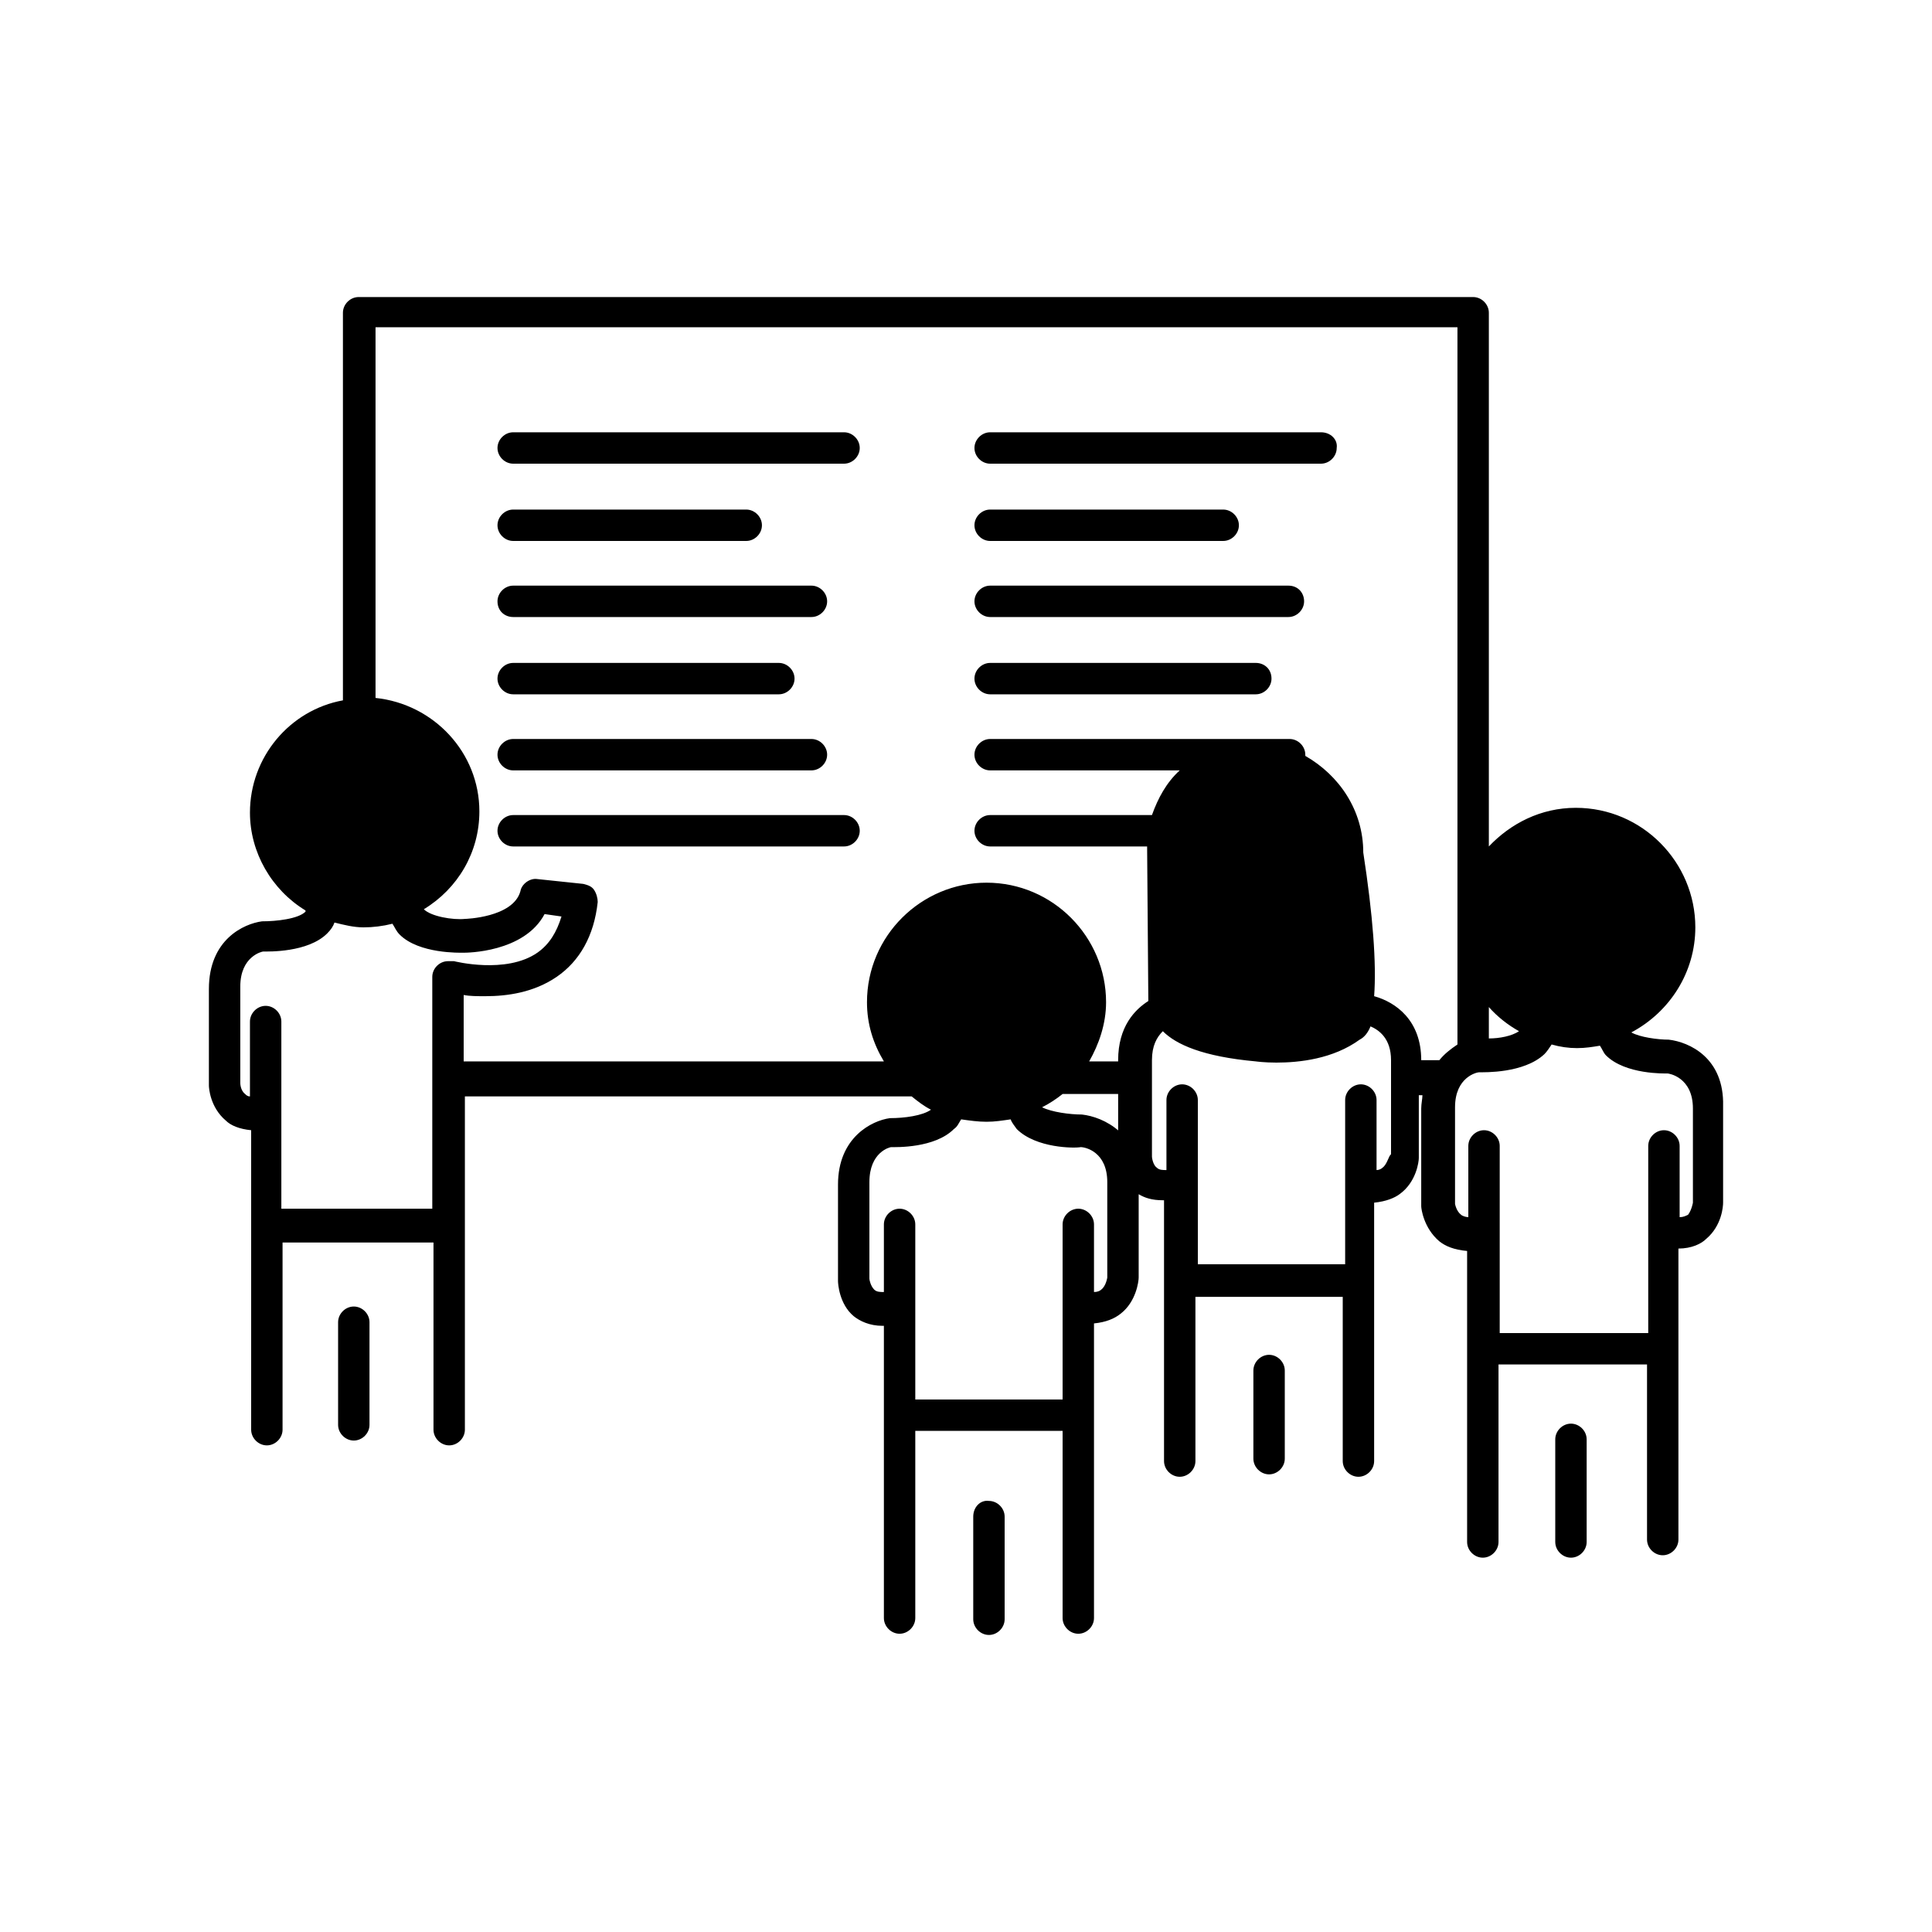 <?xml version="1.0" encoding="utf-8"?>
<!-- Generator: Adobe Illustrator 19.1.0, SVG Export Plug-In . SVG Version: 6.00 Build 0)  -->
<svg version="1.1" id="Layer_1" xmlns="http://www.w3.org/2000/svg" xmlns:xlink="http://www.w3.org/1999/xlink" x="0px" y="0px"
	 viewBox="-870 -198 160 160" style="enable-background:new -870 -198 160 160;" xml:space="preserve">
<g>
	<path d="M-731.8-111.9c-0.9,0-2.4-0.2-3.1-0.6c3.2-1.7,5.3-5,5.3-8.7c0-5.4-4.4-9.9-9.9-9.9c-2.9,0-5.4,1.3-7.2,3.2v-44.2
		c0-0.7-0.6-1.3-1.3-1.3h-92.3c-0.7,0-1.3,0.6-1.3,1.3v32.1c-4.4,0.8-7.7,4.7-7.7,9.3c0,3.3,1.8,6.4,4.6,8.1c0,0,0,0,0,0.1
		c-0.6,0.6-2.4,0.8-3.6,0.8c-1.5,0.2-4.4,1.5-4.4,5.6v8c0,0.2,0.1,1.8,1.4,2.9c0.4,0.4,1.1,0.7,2.1,0.8v8v16.8
		c0,0.7,0.6,1.3,1.3,1.3c0.7,0,1.3-0.6,1.3-1.3v-15.5h12.5v15.5c0,0.7,0.6,1.3,1.3,1.3s1.3-0.6,1.3-1.3v-16.8v-10.8h37
		c0.5,0.4,1,0.8,1.6,1.1c-0.7,0.5-2.2,0.7-3.4,0.7c-1.5,0.2-4.3,1.6-4.3,5.5v8c0,0.2,0.1,1.9,1.3,2.9c0.5,0.4,1.3,0.8,2.4,0.8
		c0,0,0,0,0.1,0v7.6V-64c0,0.7,0.6,1.3,1.3,1.3c0.7,0,1.3-0.6,1.3-1.3v-15.5h12.2V-64c0,0.7,0.6,1.3,1.3,1.3c0.7,0,1.3-0.6,1.3-1.3
		v-16.8v-7.6c1-0.1,1.7-0.4,2.2-0.8c1.3-1,1.5-2.7,1.5-3v-6.9c0.5,0.3,1.1,0.5,2,0.5c0,0,0.1,0,0.1,0v6.5V-77c0,0.7,0.6,1.3,1.3,1.3
		c0.7,0,1.3-0.6,1.3-1.3v-13.6h12.2V-77c0,0.7,0.6,1.3,1.3,1.3c0.7,0,1.3-0.6,1.3-1.3v-14.9v-6.5c1-0.1,1.7-0.4,2.1-0.7
		c1.4-1,1.6-2.7,1.6-3v-5.2h0.3c0,0.3-0.1,0.7-0.1,1.1l0,8.1c0,0.2,0.2,1.8,1.5,2.9c0.5,0.4,1.2,0.7,2.3,0.8v8.3v15.8
		c0,0.7,0.6,1.3,1.3,1.3c0.7,0,1.3-0.6,1.3-1.3V-85h12.3v14.5c0,0.7,0.6,1.3,1.3,1.3c0.7,0,1.3-0.6,1.3-1.3v-15.8v-8.3
		c1.1,0,1.9-0.4,2.3-0.8c1.3-1.1,1.4-2.7,1.4-3v-8C-727.2-110.4-730.1-111.7-731.8-111.9z M-746.7-114.6c0.7,0.8,1.6,1.5,2.5,2
		c-0.6,0.4-1.6,0.6-2.5,0.6V-114.6z M-832.4-118.4c-0.1,0-0.2,0-0.3,0c-0.1,0-0.1,0-0.2,0c-0.7,0-1.3,0.6-1.3,1.3v19.2h-12.5v-15.5
		c0-0.7-0.6-1.3-1.3-1.3c-0.7,0-1.3,0.6-1.3,1.3v6.2c-0.2,0-0.3-0.1-0.4-0.2c-0.4-0.3-0.4-0.9-0.4-0.9v-8c0-2.5,1.8-2.9,1.9-2.9
		c0.4,0,3.7,0.1,5.3-1.5c0.3-0.3,0.5-0.6,0.6-0.9c0.8,0.2,1.6,0.4,2.4,0.4c0.8,0,1.6-0.1,2.4-0.3c0.2,0.3,0.3,0.6,0.6,0.9
		c1.6,1.6,5,1.5,5.3,1.5c0.2,0,5,0,6.7-3.2l1.4,0.2c-0.4,1.3-1,2.3-2,3C-828.1-117.3-832.4-118.4-832.4-118.4z M-778.8-91.2
		c-0.1,0.1-0.3,0.2-0.6,0.2v-5.6c0-0.7-0.6-1.3-1.3-1.3c-0.7,0-1.3,0.6-1.3,1.3v14.5h-12.2v-14.5c0-0.7-0.6-1.3-1.3-1.3
		c-0.7,0-1.3,0.6-1.3,1.3v5.6c-0.3,0-0.6,0-0.8-0.2c-0.3-0.3-0.4-0.8-0.4-0.9v-8c0-2.5,1.7-2.9,1.8-2.9c0.4,0,3.6,0.1,5.2-1.5
		c0.3-0.2,0.4-0.5,0.6-0.8c0.7,0.1,1.4,0.2,2.1,0.2c0.7,0,1.3-0.1,2-0.2c0.1,0.3,0.3,0.5,0.5,0.8c1.6,1.6,4.8,1.6,5.3,1.5
		c0.4,0,2.2,0.4,2.2,2.9l0,7.9C-778.3-92.2-778.4-91.5-778.8-91.2z M-777.3-104.3c-1-0.9-2.2-1.3-3.1-1.4c-1,0-2.5-0.2-3.3-0.6
		c0.6-0.3,1.2-0.7,1.7-1.1h4.6V-104.3z M-755.5-101.3c-0.1,0.1-0.3,0.2-0.5,0.2v-5.8c0-0.7-0.6-1.3-1.3-1.3c-0.7,0-1.3,0.6-1.3,1.3
		v13.6h-12.2v-13.6c0-0.7-0.6-1.3-1.3-1.3c-0.7,0-1.3,0.6-1.3,1.3v5.8c-0.3,0-0.6,0-0.8-0.2c-0.3-0.2-0.4-0.8-0.4-0.9v-8
		c0-1.2,0.4-1.9,0.9-2.4c1.1,1.1,3.3,2.1,7.7,2.5c0,0,0.7,0.1,1.7,0.1c0,0,0,0,0,0c1.9,0,4.7-0.3,6.9-1.9c0.4-0.2,0.7-0.6,0.9-1.1
		c0.7,0.3,1.7,1,1.7,2.8l0,7.8C-755-102.3-755.1-101.6-755.5-101.3z M-750.8-110.2l-1.5,0c0-3.3-2.1-4.8-3.9-5.3
		c0.2-2.7-0.1-6.7-0.9-11.9c0-3.5-2-6.4-4.8-8c0,0,0-0.1,0-0.1c0-0.7-0.6-1.3-1.3-1.3H-788c-0.7,0-1.3,0.6-1.3,1.3
		c0,0.7,0.6,1.3,1.3,1.3h15.7c-1.1,1-1.8,2.3-2.3,3.7H-788c-0.7,0-1.3,0.6-1.3,1.3s0.6,1.3,1.3,1.3h13c0,0,0,0,0,0.1l0.1,12.7
		c-1.1,0.7-2.5,2.1-2.5,4.9v0.1h-2.4c0.8-1.4,1.4-3.1,1.4-4.9c0-5.4-4.4-9.9-9.9-9.9c-5.4,0-9.9,4.4-9.9,9.9c0,1.8,0.5,3.4,1.4,4.9
		h-34.8v-5.5c0.5,0.1,1.1,0.1,1.8,0.1c1.8,0,4-0.3,5.9-1.6c1.9-1.3,3.1-3.4,3.4-6.2c0-0.3-0.1-0.7-0.3-1c-0.2-0.3-0.5-0.4-0.9-0.5
		l-3.8-0.4c-0.6-0.1-1.3,0.4-1.4,1c-0.6,2.2-4.6,2.3-4.6,2.3c-1,0.1-2.8-0.2-3.4-0.8c2.8-1.7,4.6-4.7,4.6-8.1c0-4.9-3.8-8.9-8.6-9.4
		v-30.7h89.6v59.4C-749.9-111.1-750.4-110.7-750.8-110.2z M-729.8-98.4c0,0-0.1,0.6-0.4,1c-0.2,0.1-0.4,0.2-0.7,0.2v-5.9
		c0-0.7-0.6-1.3-1.3-1.3c-0.7,0-1.3,0.6-1.3,1.3v15.5h-12.3v-15.5c0-0.7-0.6-1.3-1.3-1.3c-0.7,0-1.3,0.6-1.3,1.3v5.9
		c-0.2,0-0.5-0.1-0.6-0.2c-0.4-0.3-0.5-0.9-0.5-0.9v-8c0-2.5,1.8-2.9,2-2.9c0.4,0,3.7,0.1,5.4-1.5c0.2-0.2,0.4-0.5,0.6-0.8
		c0.7,0.2,1.4,0.3,2.1,0.3c0.7,0,1.3-0.1,1.9-0.2c0.2,0.3,0.3,0.6,0.5,0.8c1.6,1.6,4.9,1.5,5.1,1.5c0.1,0,2.1,0.3,2.1,2.9
		L-729.8-98.4L-729.8-98.4z"/>
	<path d="M-800.1-162.2h-27.4c-0.7,0-1.3,0.6-1.3,1.3c0,0.7,0.6,1.3,1.3,1.3h27.4c0.7,0,1.3-0.6,1.3-1.3
		C-798.8-161.6-799.4-162.2-800.1-162.2z"/>
	<path d="M-842-88.5v8.5c0,0.7,0.6,1.3,1.3,1.3c0.7,0,1.3-0.6,1.3-1.3v-8.5c0-0.7-0.6-1.3-1.3-1.3C-841.4-89.8-842-89.2-842-88.5z"
		/>
	<path d="M-789.4-72.4v8.5c0,0.7,0.6,1.3,1.3,1.3c0.7,0,1.3-0.6,1.3-1.3v-8.5c0-0.7-0.6-1.3-1.3-1.3
		C-788.8-73.8-789.4-73.2-789.4-72.4z"/>
	<path d="M-741.2-78.8v8.5c0,0.7,0.6,1.3,1.3,1.3c0.7,0,1.3-0.6,1.3-1.3v-8.5c0-0.7-0.6-1.3-1.3-1.3
		C-740.6-80.1-741.2-79.5-741.2-78.8z"/>
	<path d="M-766.2-84.5v7.3c0,0.7,0.6,1.3,1.3,1.3c0.7,0,1.3-0.6,1.3-1.3v-7.3c0-0.7-0.6-1.3-1.3-1.3
		C-765.6-85.8-766.2-85.2-766.2-84.5z"/>
	<path d="M-827.5-153.2h19.3c0.7,0,1.3-0.6,1.3-1.3c0-0.7-0.6-1.3-1.3-1.3h-19.3c-0.7,0-1.3,0.6-1.3,1.3
		C-828.8-153.8-828.2-153.2-827.5-153.2z"/>
	<path d="M-827.5-146.9h24.7c0.7,0,1.3-0.6,1.3-1.3c0-0.7-0.6-1.3-1.3-1.3h-24.7c-0.7,0-1.3,0.6-1.3,1.3
		C-828.8-147.4-828.2-146.9-827.5-146.9z"/>
	<path d="M-827.5-140.5h22c0.7,0,1.3-0.6,1.3-1.3c0-0.7-0.6-1.3-1.3-1.3h-22c-0.7,0-1.3,0.6-1.3,1.3
		C-828.8-141.1-828.2-140.5-827.5-140.5z"/>
	<path d="M-827.5-134.2h24.7c0.7,0,1.3-0.6,1.3-1.3s-0.6-1.3-1.3-1.3h-24.7c-0.7,0-1.3,0.6-1.3,1.3S-828.2-134.2-827.5-134.2z"/>
	<path d="M-800.1-130.5h-27.4c-0.7,0-1.3,0.6-1.3,1.3s0.6,1.3,1.3,1.3h27.4c0.7,0,1.3-0.6,1.3-1.3
		C-798.8-129.9-799.4-130.5-800.1-130.5z"/>
	<path d="M-760.6-162.2H-788c-0.7,0-1.3,0.6-1.3,1.3c0,0.7,0.6,1.3,1.3,1.3h27.4c0.7,0,1.3-0.6,1.3-1.3
		C-759.2-161.6-759.8-162.2-760.6-162.2z"/>
	<path d="M-788-153.2h19.3c0.7,0,1.3-0.6,1.3-1.3c0-0.7-0.6-1.3-1.3-1.3H-788c-0.7,0-1.3,0.6-1.3,1.3
		C-789.3-153.8-788.7-153.2-788-153.2z"/>
	<path d="M-763.3-149.5H-788c-0.7,0-1.3,0.6-1.3,1.3c0,0.7,0.6,1.3,1.3,1.3h24.7c0.7,0,1.3-0.6,1.3-1.3
		C-762-148.9-762.5-149.5-763.3-149.5z"/>
	<path d="M-766-143.1h-22c-0.7,0-1.3,0.6-1.3,1.3c0,0.7,0.6,1.3,1.3,1.3h22c0.7,0,1.3-0.6,1.3-1.3
		C-764.7-142.6-765.3-143.1-766-143.1z"/>
</g>
</svg>
